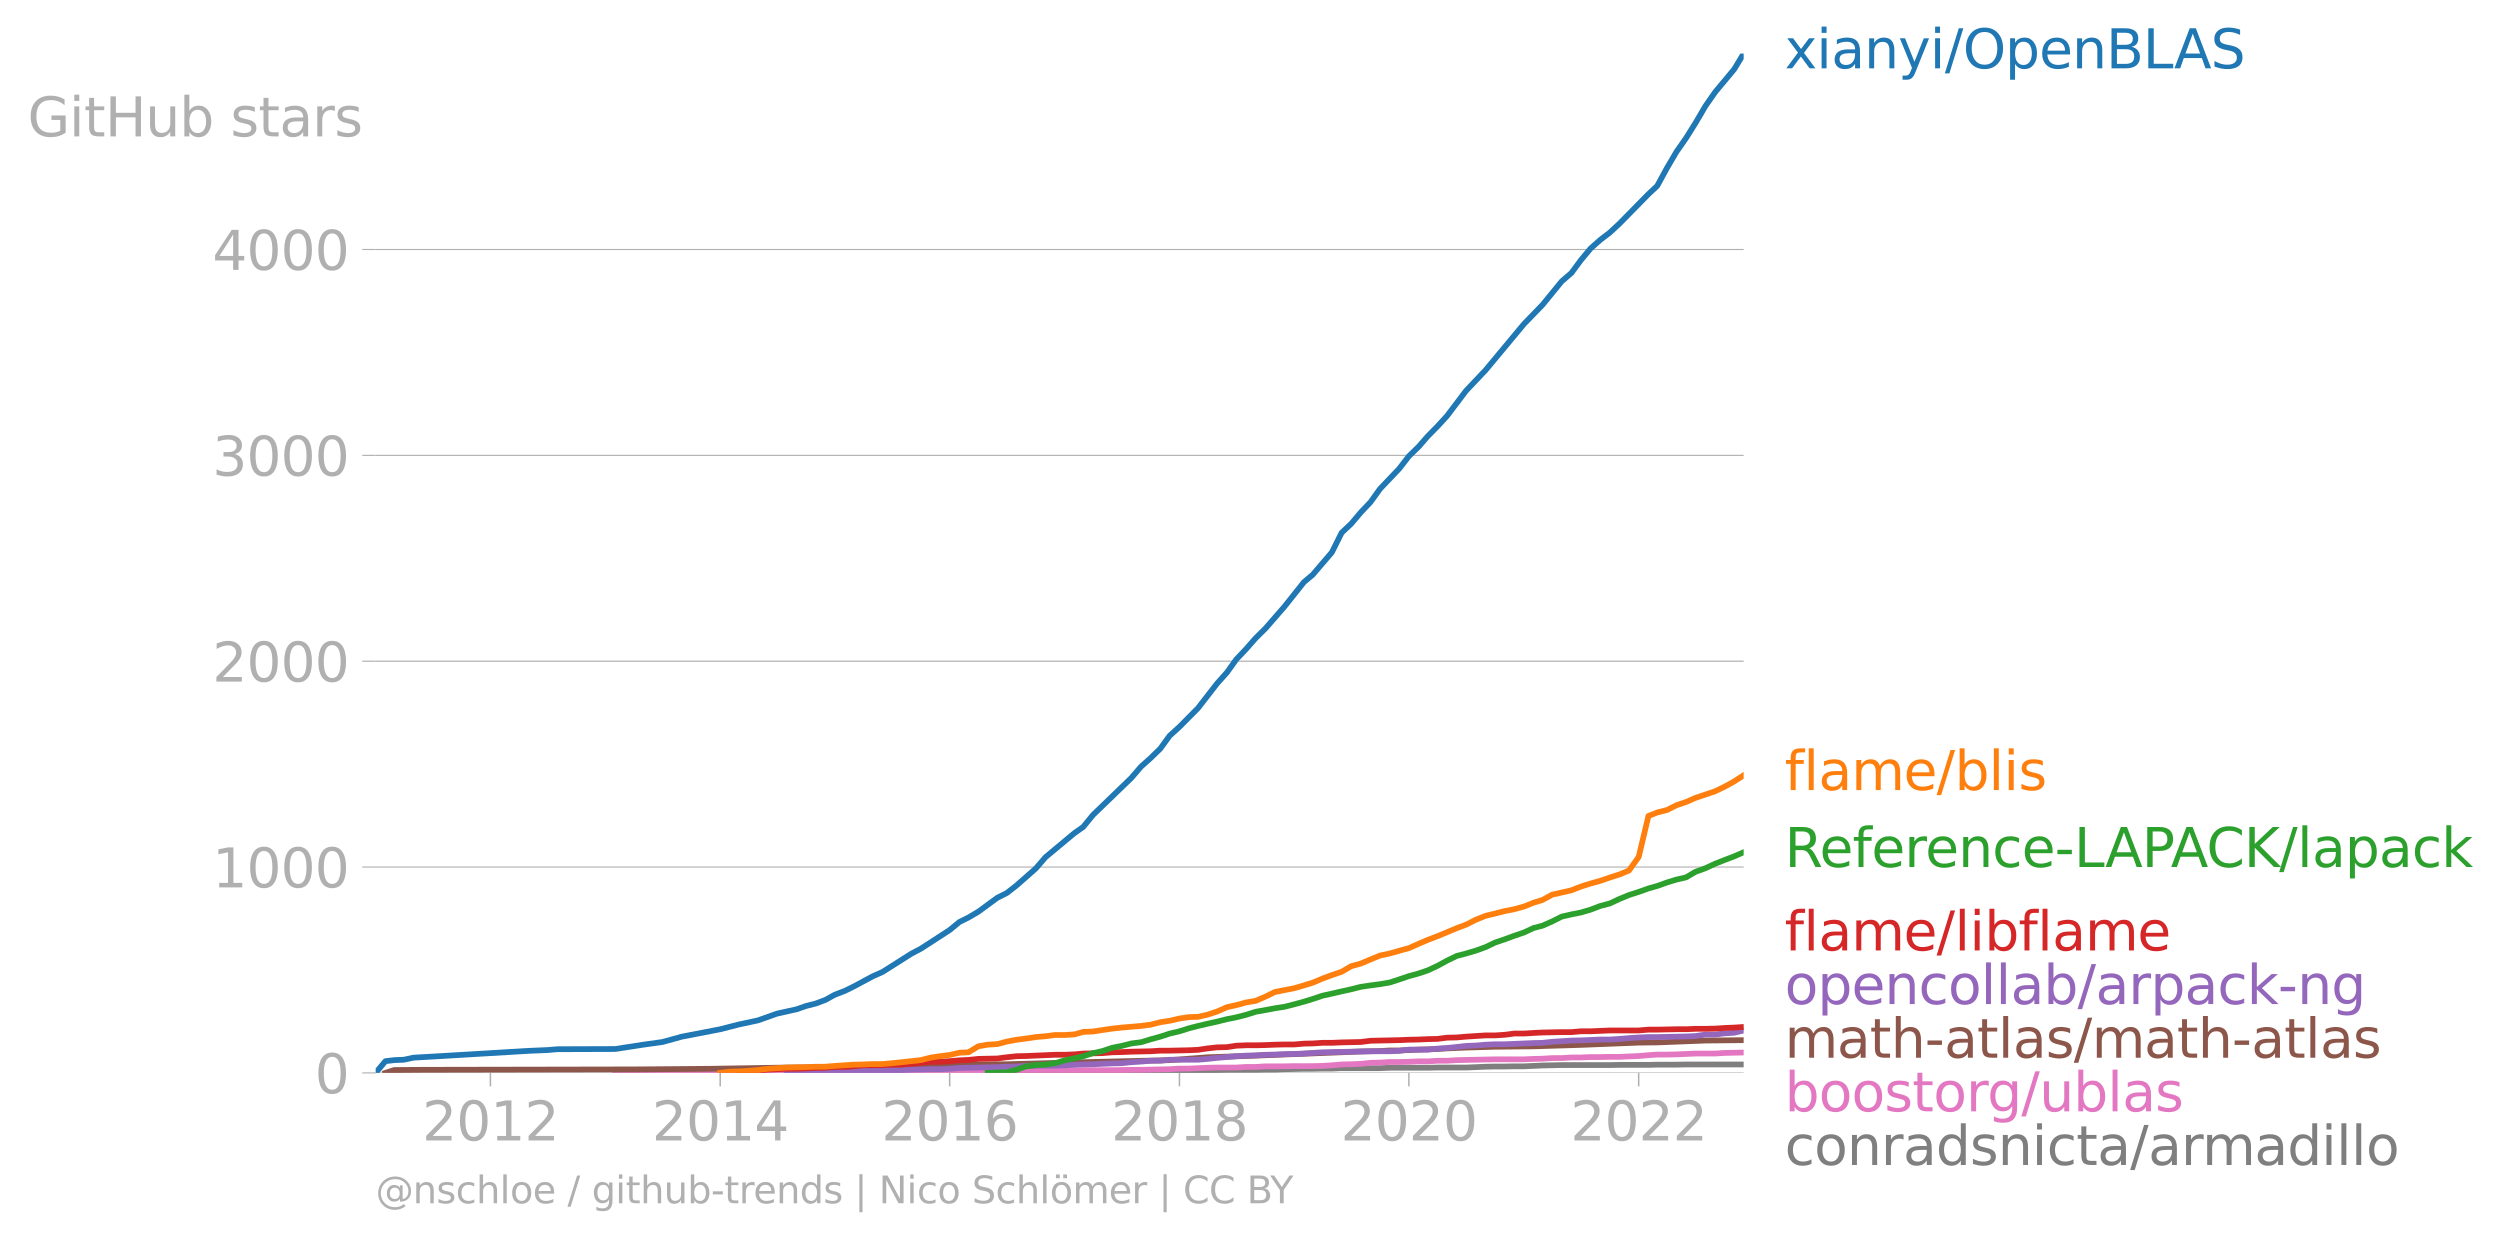 <svg xmlns="http://www.w3.org/2000/svg" xmlns:xlink="http://www.w3.org/1999/xlink" width="870.186" height="431.485" viewBox="0 0 652.639 323.614"><defs><style>*{stroke-linejoin:round;stroke-linecap:butt}</style></defs><g id="figure_1"><path id="patch_1" d="M0 323.614h652.64V0H0v323.614z" style="fill:none"/><g id="axes_1"><path id="patch_2" d="M98.073 280.087h357.12V13.975H98.073v266.112z" style="fill:none"/><g id="matplotlib.axis_1"><g id="xtick_1"><g id="line2d_1"><defs><path id="mc83e6fd50d" d="M0 0v3.5" style="stroke:#b0b0b0;stroke-width:.4"/></defs><use xlink:href="#mc83e6fd50d" x="128.025" y="280.087" style="fill:#b0b0b0;stroke:#b0b0b0;stroke-width:.4"/></g><g id="text_1" style="fill:#b0b0b0" transform="matrix(.14 0 0 -.14 110.21 297.724)"><defs><path id="DejaVuSans-32" d="M1228 531h2203V0H469v531q359 372 979 998 621 627 780 809 303 340 423 576 121 236 121 464 0 372-261 606-261 235-680 235-297 0-627-103-329-103-704-313v638q381 153 712 231 332 78 607 78 725 0 1156-363 431-362 431-968 0-288-108-546-107-257-392-607-78-91-497-524-418-433-1181-1211z" transform="scale(.016)"/><path id="DejaVuSans-30" d="M2034 4250q-487 0-733-480-245-479-245-1442 0-959 245-1439 246-480 733-480 491 0 736 480 246 480 246 1439 0 963-246 1442-245 480-736 480zm0 500q785 0 1199-621 414-620 414-1801 0-1178-414-1799Q2819-91 2034-91q-784 0-1198 620-414 621-414 1799 0 1181 414 1801 414 621 1198 621z" transform="scale(.016)"/><path id="DejaVuSans-31" d="M794 531h1031v3560L703 3866v575l1116 225h631V531h1031V0H794v531z" transform="scale(.016)"/></defs><use xlink:href="#DejaVuSans-32"/><use xlink:href="#DejaVuSans-30" x="63.623"/><use xlink:href="#DejaVuSans-31" x="127.246"/><use xlink:href="#DejaVuSans-32" x="190.869"/></g></g><g id="xtick_2"><use xlink:href="#mc83e6fd50d" id="line2d_2" x="188.01" y="280.087" style="fill:#b0b0b0;stroke:#b0b0b0;stroke-width:.4"/><g id="text_2" style="fill:#b0b0b0" transform="matrix(.14 0 0 -.14 170.195 297.724)"><defs><path id="DejaVuSans-34" d="M2419 4116 825 1625h1594v2491zm-166 550h794V1625h666v-525h-666V0h-628v1100H313v609l1940 2957z" transform="scale(.016)"/></defs><use xlink:href="#DejaVuSans-32"/><use xlink:href="#DejaVuSans-30" x="63.623"/><use xlink:href="#DejaVuSans-31" x="127.246"/><use xlink:href="#DejaVuSans-34" x="190.869"/></g></g><g id="xtick_3"><use xlink:href="#mc83e6fd50d" id="line2d_3" x="247.913" y="280.087" style="fill:#b0b0b0;stroke:#b0b0b0;stroke-width:.4"/><g id="text_3" style="fill:#b0b0b0" transform="matrix(.14 0 0 -.14 230.098 297.724)"><defs><path id="DejaVuSans-36" d="M2113 2584q-425 0-674-291-248-290-248-796 0-503 248-796 249-292 674-292t673 292q248 293 248 796 0 506-248 796-248 291-673 291zm1253 1979v-575q-238 112-480 171-242 60-480 60-625 0-955-422-329-422-376-1275 184 272 462 417 279 145 613 145 703 0 1111-427 408-426 408-1160 0-719-425-1154Q2819-91 2113-91q-810 0-1238 620-428 621-428 1799 0 1106 525 1764t1409 658q238 0 480-47t505-140z" transform="scale(.016)"/></defs><use xlink:href="#DejaVuSans-32"/><use xlink:href="#DejaVuSans-30" x="63.623"/><use xlink:href="#DejaVuSans-31" x="127.246"/><use xlink:href="#DejaVuSans-36" x="190.869"/></g></g><g id="xtick_4"><use xlink:href="#mc83e6fd50d" id="line2d_4" x="307.898" y="280.087" style="fill:#b0b0b0;stroke:#b0b0b0;stroke-width:.4"/><g id="text_4" style="fill:#b0b0b0" transform="matrix(.14 0 0 -.14 290.083 297.724)"><defs><path id="DejaVuSans-38" d="M2034 2216q-450 0-708-241-257-241-257-662 0-422 257-663 258-241 708-241t709 242q260 243 260 662 0 421-258 662-257 241-711 241zm-631 268q-406 100-633 378-226 279-226 679 0 559 398 884 399 325 1092 325 697 0 1094-325t397-884q0-400-227-679-226-278-629-378 456-106 710-416 255-309 255-755 0-679-414-1042Q2806-91 2034-91q-771 0-1186 362-414 363-414 1042 0 446 256 755 257 310 713 416zm-231 997q0-362 226-565 227-203 636-203 407 0 636 203 230 203 230 565 0 363-230 566-229 203-636 203-409 0-636-203-226-203-226-566z" transform="scale(.016)"/></defs><use xlink:href="#DejaVuSans-32"/><use xlink:href="#DejaVuSans-30" x="63.623"/><use xlink:href="#DejaVuSans-31" x="127.246"/><use xlink:href="#DejaVuSans-38" x="190.869"/></g></g><g id="xtick_5"><use xlink:href="#mc83e6fd50d" id="line2d_5" x="367.8" y="280.087" style="fill:#b0b0b0;stroke:#b0b0b0;stroke-width:.4"/><g id="text_5" style="fill:#b0b0b0" transform="matrix(.14 0 0 -.14 349.985 297.724)"><use xlink:href="#DejaVuSans-32"/><use xlink:href="#DejaVuSans-30" x="63.623"/><use xlink:href="#DejaVuSans-32" x="127.246"/><use xlink:href="#DejaVuSans-30" x="190.869"/></g></g><g id="xtick_6"><use xlink:href="#mc83e6fd50d" id="line2d_6" x="427.785" y="280.087" style="fill:#b0b0b0;stroke:#b0b0b0;stroke-width:.4"/><g id="text_6" style="fill:#b0b0b0" transform="matrix(.14 0 0 -.14 409.97 297.724)"><use xlink:href="#DejaVuSans-32"/><use xlink:href="#DejaVuSans-30" x="63.623"/><use xlink:href="#DejaVuSans-32" x="127.246"/><use xlink:href="#DejaVuSans-32" x="190.869"/></g></g></g><g id="matplotlib.axis_2"><g id="ytick_1"><path id="line2d_7" d="M98.073 280.087h357.12" clip-path="url(#p3be5b9ff45)" style="fill:none;stroke:#b0b0b0;stroke-width:.3;stroke-linecap:square"/><g id="line2d_8"><defs><path id="mfb0c5a326c" d="M0 0h-3.5" style="stroke:#b0b0b0;stroke-width:.3"/></defs><use xlink:href="#mfb0c5a326c" x="98.073" y="280.087" style="fill:#b0b0b0;stroke:#b0b0b0;stroke-width:.3"/></g><use xlink:href="#DejaVuSans-30" id="text_7" style="fill:#b0b0b0" transform="matrix(.14 0 0 -.14 82.166 285.406)"/></g><g id="ytick_2"><path id="line2d_9" d="M98.073 226.348h357.12" clip-path="url(#p3be5b9ff45)" style="fill:none;stroke:#b0b0b0;stroke-width:.3;stroke-linecap:square"/><use xlink:href="#mfb0c5a326c" id="line2d_10" x="98.073" y="226.348" style="fill:#b0b0b0;stroke:#b0b0b0;stroke-width:.3"/><g id="text_8" style="fill:#b0b0b0" transform="matrix(.14 0 0 -.14 55.443 231.667)"><use xlink:href="#DejaVuSans-31"/><use xlink:href="#DejaVuSans-30" x="63.623"/><use xlink:href="#DejaVuSans-30" x="127.246"/><use xlink:href="#DejaVuSans-30" x="190.869"/></g></g><g id="ytick_3"><path id="line2d_11" d="M98.073 172.61h357.12" clip-path="url(#p3be5b9ff45)" style="fill:none;stroke:#b0b0b0;stroke-width:.3;stroke-linecap:square"/><use xlink:href="#mfb0c5a326c" id="line2d_12" x="98.073" y="172.61" style="fill:#b0b0b0;stroke:#b0b0b0;stroke-width:.3"/><g id="text_9" style="fill:#b0b0b0" transform="matrix(.14 0 0 -.14 55.443 177.929)"><use xlink:href="#DejaVuSans-32"/><use xlink:href="#DejaVuSans-30" x="63.623"/><use xlink:href="#DejaVuSans-30" x="127.246"/><use xlink:href="#DejaVuSans-30" x="190.869"/></g></g><g id="ytick_4"><path id="line2d_13" d="M98.073 118.872h357.12" clip-path="url(#p3be5b9ff45)" style="fill:none;stroke:#b0b0b0;stroke-width:.3;stroke-linecap:square"/><use xlink:href="#mfb0c5a326c" id="line2d_14" x="98.073" y="118.872" style="fill:#b0b0b0;stroke:#b0b0b0;stroke-width:.3"/><g id="text_10" style="fill:#b0b0b0" transform="matrix(.14 0 0 -.14 55.443 124.19)"><defs><path id="DejaVuSans-33" d="M2597 2516q453-97 707-404 255-306 255-756 0-690-475-1069Q2609-91 1734-91q-293 0-604 58T488 141v609q262-153 574-231 313-78 654-78 593 0 904 234t311 681q0 413-289 645-289 233-804 233h-544v519h569q465 0 712 186t247 536q0 359-255 551-254 193-729 193-260 0-557-57-297-56-653-174v562q360 100 674 150t592 50q719 0 1137-327 419-326 419-882 0-388-222-655t-631-370z" transform="scale(.016)"/></defs><use xlink:href="#DejaVuSans-33"/><use xlink:href="#DejaVuSans-30" x="63.623"/><use xlink:href="#DejaVuSans-30" x="127.246"/><use xlink:href="#DejaVuSans-30" x="190.869"/></g></g><g id="ytick_5"><path id="line2d_15" d="M98.073 65.134h357.12" clip-path="url(#p3be5b9ff45)" style="fill:none;stroke:#b0b0b0;stroke-width:.3;stroke-linecap:square"/><use xlink:href="#mfb0c5a326c" id="line2d_16" x="98.073" y="65.134" style="fill:#b0b0b0;stroke:#b0b0b0;stroke-width:.3"/><g id="text_11" style="fill:#b0b0b0" transform="matrix(.14 0 0 -.14 55.443 70.452)"><use xlink:href="#DejaVuSans-34"/><use xlink:href="#DejaVuSans-30" x="63.623"/><use xlink:href="#DejaVuSans-30" x="127.246"/><use xlink:href="#DejaVuSans-30" x="190.869"/></g></g><g id="text_12" style="fill:#b0b0b0" transform="matrix(.14 0 0 -.14 7.2 35.61)"><defs><path id="DejaVuSans-47" d="M3809 666v1253H2778v519h1656V434q-365-259-806-392-440-133-940-133-1094 0-1712 639-617 640-617 1780 0 1144 617 1783 618 639 1712 639 456 0 867-113 411-112 758-331v-672q-350 297-744 447t-828 150q-857 0-1287-478-429-478-429-1425 0-944 429-1422 430-478 1287-478 334 0 596 58 263 58 472 180z" transform="scale(.016)"/><path id="DejaVuSans-69" d="M603 3500h575V0H603v3500zm0 1363h575v-729H603v729z" transform="scale(.016)"/><path id="DejaVuSans-74" d="M1172 4494v-994h1184v-447H1172V1153q0-428 117-550t477-122h590V0h-590q-666 0-919 248-253 249-253 905v1900H172v447h422v994h578z" transform="scale(.016)"/><path id="DejaVuSans-48" d="M628 4666h631V2753h2294v1913h631V0h-631v2222H1259V0H628v4666z" transform="scale(.016)"/><path id="DejaVuSans-75" d="M544 1381v2119h575V1403q0-497 193-746 194-248 582-248 465 0 735 297 271 297 271 810v1984h575V0h-575v538q-209-319-486-474-276-155-642-155-603 0-916 375-312 375-312 1097zm1447 2203z" transform="scale(.016)"/><path id="DejaVuSans-62" d="M3116 1747q0 634-261 995t-717 361q-457 0-718-361t-261-995q0-634 261-995t718-361q456 0 717 361t261 995zM1159 2969q182 312 458 463 277 152 661 152 638 0 1036-506 399-506 399-1331T3314 415Q2916-91 2278-91q-384 0-661 152-276 152-458 464V0H581v4863h578V2969z" transform="scale(.016)"/><path id="DejaVuSans-73" d="M2834 3397v-544q-243 125-506 187-262 63-544 63-428 0-642-131t-214-394q0-200 153-314t616-217l197-44q612-131 870-370t258-667q0-488-386-773Q2250-91 1575-91q-281 0-586 55T347 128v594q319-166 628-249 309-82 613-82 406 0 624 139 219 139 219 392 0 234-158 359-157 125-692 241l-200 47q-534 112-772 345-237 233-237 639 0 494 350 762 350 269 994 269 318 0 599-47 282-46 519-140z" transform="scale(.016)"/><path id="DejaVuSans-61" d="M2194 1759q-697 0-966-159t-269-544q0-306 202-486 202-179 548-179 479 0 768 339t289 901v128h-572zm1147 238V0h-575v531q-197-318-491-470T1556-91q-537 0-855 302-317 302-317 808 0 590 395 890 396 300 1180 300h807v57q0 397-261 614t-733 217q-300 0-585-72-284-72-546-216v532q315 122 612 182 297 61 578 61 760 0 1135-394 375-393 375-1193z" transform="scale(.016)"/><path id="DejaVuSans-72" d="M2631 2963q-97 56-211 82-114 27-251 27-488 0-749-317t-261-911V0H581v3500h578v-544q182 319 472 473 291 155 707 155 59 0 131-8 72-7 159-23l3-590z" transform="scale(.016)"/></defs><use xlink:href="#DejaVuSans-47"/><use xlink:href="#DejaVuSans-69" x="77.49"/><use xlink:href="#DejaVuSans-74" x="105.273"/><use xlink:href="#DejaVuSans-48" x="144.482"/><use xlink:href="#DejaVuSans-75" x="219.678"/><use xlink:href="#DejaVuSans-62" x="283.057"/><use xlink:href="#DejaVuSans-20" x="346.533"/><use xlink:href="#DejaVuSans-73" x="378.32"/><use xlink:href="#DejaVuSans-74" x="430.42"/><use xlink:href="#DejaVuSans-61" x="469.629"/><use xlink:href="#DejaVuSans-72" x="530.908"/><use xlink:href="#DejaVuSans-73" x="572.021"/></g></g><path id="line2d_17" d="m265.391 280.087 2.544-.054 2.462-.054 2.543-.107H280.49l2.298-.054H290.337l2.462-.054h2.544l2.543-.053h2.462l2.544-.162h7.549l2.298-.107 2.544-.054 2.462-.054 2.543-.053H327.838l2.462-.054h2.543l2.462-.108 2.544-.053 2.544-.054h2.297l2.544-.054h2.462l2.544-.107H360.25l2.544-.108H372.724l2.544-.054H382.735l2.544-.107 2.544-.107 2.462-.054h2.543l2.462-.054h2.544l2.544-.107 2.297-.108 2.544-.054 2.462-.053h12.555l2.544-.054H430.329l2.298-.054h5.006l2.543-.054h15.017" clip-path="url(#p3be5b9ff45)" style="fill:none;stroke:#7f7f7f;stroke-width:1.5;stroke-linecap:square"/><path id="line2d_18" d="m160.602 280.087 2.298-.054H167.905l2.544-.054 2.462-.054h5.087l2.462-.053h5.006l2.544-.054h4.841l2.544-.054H207.95l2.462-.053H217.96l2.544-.054h37.337l2.543-.054 2.462-.054h15.099l2.544-.107 2.298-.054H290.337l2.462-.054 2.544-.053h2.543l2.462-.054 2.544-.054 2.462-.054 2.544-.16h2.543l2.298-.108 2.544-.108 2.462-.054H322.75l2.544-.16h2.544l2.462-.162H335.305l2.544-.054h4.841l2.544-.053 2.462-.162 2.544-.215 2.462-.053 2.543-.108 2.544-.268 2.462-.054 2.544-.161h2.462l2.543-.054 2.544-.108h2.38l2.544-.16h2.462l2.543-.162 2.462-.054 2.544-.054 2.544-.053 2.462-.054H397.834l2.544-.108 2.297-.053 2.544-.161h2.462l2.544-.162h2.462l2.543-.107h2.544l2.462-.054h2.544l2.462-.107 2.543-.108 2.544-.215 2.298-.161h2.544l2.462-.054 2.543-.107 2.462-.108h5.088l2.462-.16 2.543-.055 2.462-.053" clip-path="url(#p3be5b9ff45)" style="fill:none;stroke:#e377c2;stroke-width:1.5;stroke-linecap:square"/><path id="line2d_19" d="m100.617 280.087 2.298-.753 7.549-.053 54.98-.108 7.467-.054 12.555-.107 19.94-.323 17.397-.107 10.01-.322 10.094-.108h2.462l5.087-.215 12.391-.107 17.643-.484 24.864-.591 9.929-.752 10.011-.323 29.951-1.182 5.006-.108 2.544-.16h2.462l5.087-.216 4.924-.161 2.462-.161 5.005-.215 7.55-.215 10.093-.108 12.309-.376 15.098-.59 4.842-.055 12.555-.483 10.011-.108h0" clip-path="url(#p3be5b9ff45)" style="fill:none;stroke:#8c564b;stroke-width:1.5;stroke-linecap:square"/><g id="text_13" style="fill:#1f77b4" transform="matrix(.14 0 0 -.14 465.907 17.838)"><defs><path id="DejaVuSans-78" d="M3513 3500 2247 1797 3578 0h-678L1881 1375 863 0H184l1360 1831L300 3500h678l928-1247 928 1247h679z" transform="scale(.016)"/><path id="DejaVuSans-6e" d="M3513 2113V0h-575v2094q0 497-194 743-194 247-581 247-466 0-735-297-269-296-269-809V0H581v3500h578v-544q207 316 486 472 280 156 646 156 603 0 912-373 310-373 310-1098z" transform="scale(.016)"/><path id="DejaVuSans-79" d="M2059-325q-243-625-475-815-231-191-618-191H506v481h338q237 0 368 113 132 112 291 531l103 262L191 3500h609L1894 763l1094 2737h609L2059-325z" transform="scale(.016)"/><path id="DejaVuSans-2f" d="M1625 4666h531L531-594H0l1625 5260z" transform="scale(.016)"/><path id="DejaVuSans-4f" d="M2522 4238q-688 0-1093-513-404-512-404-1397 0-881 404-1394 405-512 1093-512 687 0 1089 512 402 513 402 1394 0 885-402 1397-402 513-1089 513zm0 512q981 0 1568-658 588-658 588-1764 0-1103-588-1761Q3503-91 2522-91q-984 0-1574 656-589 657-589 1763t589 1764q590 658 1574 658z" transform="scale(.016)"/><path id="DejaVuSans-70" d="M1159 525v-1856H581v4831h578v-531q182 312 458 463 277 152 661 152 638 0 1036-506 399-506 399-1331T3314 415Q2916-91 2278-91q-384 0-661 152-276 152-458 464zm1957 1222q0 634-261 995t-717 361q-457 0-718-361t-261-995q0-634 261-995t718-361q456 0 717 361t261 995z" transform="scale(.016)"/><path id="DejaVuSans-65" d="M3597 1894v-281H953q38-594 358-905t892-311q331 0 642 81t618 244V178Q3153 47 2828-22t-659-69q-838 0-1327 487-489 488-489 1320 0 859 464 1363 464 505 1252 505 706 0 1117-455 411-454 411-1235zm-575 169q-6 471-264 752-258 282-683 282-481 0-770-272t-333-766l2050 4z" transform="scale(.016)"/><path id="DejaVuSans-42" d="M1259 2228V519h1013q509 0 754 211 246 211 246 645 0 438-246 645-245 208-754 208H1259zm0 1919V2741h935q462 0 688 173 227 174 227 530 0 353-227 528-226 175-688 175h-935zm-631 519h1613q722 0 1112-300 391-300 391-853 0-429-200-682t-588-315q466-100 724-418 258-317 258-792 0-625-425-966Q3088 0 2303 0H628v4666z" transform="scale(.016)"/><path id="DejaVuSans-4c" d="M628 4666h631V531h2272V0H628v4666z" transform="scale(.016)"/><path id="DejaVuSans-41" d="m2188 4044-857-2322h1716l-859 2322zm-357 622h716L4325 0h-656l-425 1197H1141L716 0H50l1781 4666z" transform="scale(.016)"/><path id="DejaVuSans-53" d="M3425 4513v-616q-359 172-678 256-319 85-616 85-515 0-795-200t-280-569q0-310 186-468 186-157 705-254l381-78q706-135 1042-474t336-907q0-679-455-1029Q2797-91 1919-91q-331 0-705 75-373 75-773 222v650q384-215 753-325 369-109 725-109 540 0 834 212 294 213 294 607 0 343-211 537t-692 291l-385 75q-706 140-1022 440-315 300-315 835 0 619 436 975t1201 356q329 0 669-60 341-59 697-177z" transform="scale(.016)"/></defs><use xlink:href="#DejaVuSans-78"/><use xlink:href="#DejaVuSans-69" x="59.18"/><use xlink:href="#DejaVuSans-61" x="86.963"/><use xlink:href="#DejaVuSans-6e" x="148.242"/><use xlink:href="#DejaVuSans-79" x="211.621"/><use xlink:href="#DejaVuSans-69" x="270.801"/><use xlink:href="#DejaVuSans-2f" x="298.584"/><use xlink:href="#DejaVuSans-4f" x="332.275"/><use xlink:href="#DejaVuSans-70" x="410.986"/><use xlink:href="#DejaVuSans-65" x="474.463"/><use xlink:href="#DejaVuSans-6e" x="535.986"/><use xlink:href="#DejaVuSans-42" x="599.365"/><use xlink:href="#DejaVuSans-4c" x="667.969"/><use xlink:href="#DejaVuSans-41" x="725.932"/><use xlink:href="#DejaVuSans-53" x="794.34"/></g><g id="text_14" style="fill:#ff7f0e" transform="matrix(.14 0 0 -.14 465.907 206.244)"><defs><path id="DejaVuSans-66" d="M2375 4863v-479h-550q-309 0-430-125-120-125-120-450v-309h947v-447h-947V0H697v3053H147v447h550v244q0 584 272 851 272 268 862 268h544z" transform="scale(.016)"/><path id="DejaVuSans-6c" d="M603 4863h575V0H603v4863z" transform="scale(.016)"/><path id="DejaVuSans-6d" d="M3328 2828q216 388 516 572t706 184q547 0 844-383 297-382 297-1088V0h-578v2094q0 503-179 746-178 244-543 244-447 0-707-297-259-296-259-809V0h-578v2094q0 506-178 748t-550 242q-441 0-701-298-259-298-259-808V0H581v3500h578v-544q197 322 472 475t653 153q382 0 649-194 267-193 395-562z" transform="scale(.016)"/></defs><use xlink:href="#DejaVuSans-66"/><use xlink:href="#DejaVuSans-6c" x="35.205"/><use xlink:href="#DejaVuSans-61" x="62.988"/><use xlink:href="#DejaVuSans-6d" x="124.268"/><use xlink:href="#DejaVuSans-65" x="221.68"/><use xlink:href="#DejaVuSans-2f" x="283.203"/><use xlink:href="#DejaVuSans-62" x="316.895"/><use xlink:href="#DejaVuSans-6c" x="380.371"/><use xlink:href="#DejaVuSans-69" x="408.154"/><use xlink:href="#DejaVuSans-73" x="435.938"/></g><g id="text_15" style="fill:#2ca02c" transform="matrix(.14 0 0 -.14 465.907 226.342)"><defs><path id="DejaVuSans-52" d="M2841 2188q203-69 395-294t386-619L4263 0h-679l-596 1197q-232 469-449 622t-592 153h-688V0H628v4666h1425q800 0 1194-335 394-334 394-1009 0-441-205-732-205-290-595-402zM1259 4147V2491h794q456 0 689 211t233 620q0 409-233 617t-689 208h-794z" transform="scale(.016)"/><path id="DejaVuSans-63" d="M3122 3366v-538q-244 135-489 202t-495 67q-560 0-870-355-309-354-309-995t309-996q310-354 870-354 250 0 495 67t489 202V134Q2881 22 2623-34q-257-57-548-57-791 0-1257 497-465 497-465 1341 0 856 470 1346 471 491 1290 491 265 0 518-55 253-54 491-163z" transform="scale(.016)"/><path id="DejaVuSans-2d" d="M313 2009h1684v-512H313v512z" transform="scale(.016)"/><path id="DejaVuSans-50" d="M1259 4147V2394h794q441 0 681 228 241 228 241 650 0 419-241 647-240 228-681 228h-794zm-631 519h1425q785 0 1186-355 402-355 402-1039 0-691-402-1044-401-353-1186-353h-794V0H628v4666z" transform="scale(.016)"/><path id="DejaVuSans-43" d="M4122 4306v-665q-319 297-680 443-361 147-767 147-800 0-1225-489t-425-1414q0-922 425-1411t1225-489q406 0 767 147t680 444V359q-331-225-702-338-370-112-782-112-1060 0-1670 648-609 649-609 1771 0 1125 609 1773 610 649 1670 649 418 0 788-111 371-111 696-333z" transform="scale(.016)"/><path id="DejaVuSans-4b" d="M628 4666h631V2694l2094 1972h813L1850 2491 4331 0h-831L1259 2247V0H628v4666z" transform="scale(.016)"/><path id="DejaVuSans-6b" d="M581 4863h578V1991l1716 1509h734L1753 1863 3688 0h-750L1159 1709V0H581v4863z" transform="scale(.016)"/></defs><use xlink:href="#DejaVuSans-52"/><use xlink:href="#DejaVuSans-65" x="64.982"/><use xlink:href="#DejaVuSans-66" x="126.506"/><use xlink:href="#DejaVuSans-65" x="161.711"/><use xlink:href="#DejaVuSans-72" x="223.234"/><use xlink:href="#DejaVuSans-65" x="262.098"/><use xlink:href="#DejaVuSans-6e" x="323.621"/><use xlink:href="#DejaVuSans-63" x="387"/><use xlink:href="#DejaVuSans-65" x="441.98"/><use xlink:href="#DejaVuSans-2d" x="503.504"/><use xlink:href="#DejaVuSans-4c" x="539.588"/><use xlink:href="#DejaVuSans-41" x="597.551"/><use xlink:href="#DejaVuSans-50" x="665.959"/><use xlink:href="#DejaVuSans-41" x="719.887"/><use xlink:href="#DejaVuSans-43" x="786.545"/><use xlink:href="#DejaVuSans-4b" x="856.369"/><use xlink:href="#DejaVuSans-2f" x="921.945"/><use xlink:href="#DejaVuSans-6c" x="955.637"/><use xlink:href="#DejaVuSans-61" x="983.42"/><use xlink:href="#DejaVuSans-70" x="1044.699"/><use xlink:href="#DejaVuSans-61" x="1108.176"/><use xlink:href="#DejaVuSans-63" x="1169.455"/><use xlink:href="#DejaVuSans-6b" x="1224.436"/></g><g id="text_16" style="fill:#d62728" transform="matrix(.14 0 0 -.14 465.907 248.126)"><use xlink:href="#DejaVuSans-66"/><use xlink:href="#DejaVuSans-6c" x="35.205"/><use xlink:href="#DejaVuSans-61" x="62.988"/><use xlink:href="#DejaVuSans-6d" x="124.268"/><use xlink:href="#DejaVuSans-65" x="221.68"/><use xlink:href="#DejaVuSans-2f" x="283.203"/><use xlink:href="#DejaVuSans-6c" x="316.895"/><use xlink:href="#DejaVuSans-69" x="344.678"/><use xlink:href="#DejaVuSans-62" x="372.461"/><use xlink:href="#DejaVuSans-66" x="435.938"/><use xlink:href="#DejaVuSans-6c" x="471.143"/><use xlink:href="#DejaVuSans-61" x="498.926"/><use xlink:href="#DejaVuSans-6d" x="560.205"/><use xlink:href="#DejaVuSans-65" x="657.617"/></g><g id="text_17" style="fill:#9467bd" transform="matrix(.14 0 0 -.14 465.907 262.126)"><defs><path id="DejaVuSans-6f" d="M1959 3097q-462 0-731-361t-269-989q0-628 267-989 268-361 733-361 460 0 728 362 269 363 269 988 0 622-269 986-268 364-728 364zm0 487q750 0 1178-488 429-487 429-1349 0-859-429-1349Q2709-91 1959-91q-753 0-1180 489-426 490-426 1349 0 862 426 1349 427 488 1180 488z" transform="scale(.016)"/><path id="DejaVuSans-67" d="M2906 1791q0 625-258 968-257 344-723 344-462 0-720-344-258-343-258-968 0-622 258-966t720-344q466 0 723 344 258 344 258 966zm575-1357q0-893-397-1329-396-436-1215-436-303 0-572 45t-522 139v559q253-137 500-202 247-66 503-66 566 0 847 295t281 892v285q-178-310-456-463T1784 0Q1141 0 747 490 353 981 353 1791q0 812 394 1302 394 491 1037 491 388 0 666-153t456-462v531h575V434z" transform="scale(.016)"/></defs><use xlink:href="#DejaVuSans-6f"/><use xlink:href="#DejaVuSans-70" x="61.182"/><use xlink:href="#DejaVuSans-65" x="124.658"/><use xlink:href="#DejaVuSans-6e" x="186.182"/><use xlink:href="#DejaVuSans-63" x="249.561"/><use xlink:href="#DejaVuSans-6f" x="304.541"/><use xlink:href="#DejaVuSans-6c" x="365.723"/><use xlink:href="#DejaVuSans-6c" x="393.506"/><use xlink:href="#DejaVuSans-61" x="421.289"/><use xlink:href="#DejaVuSans-62" x="482.568"/><use xlink:href="#DejaVuSans-2f" x="546.045"/><use xlink:href="#DejaVuSans-61" x="579.736"/><use xlink:href="#DejaVuSans-72" x="641.016"/><use xlink:href="#DejaVuSans-70" x="682.129"/><use xlink:href="#DejaVuSans-61" x="745.605"/><use xlink:href="#DejaVuSans-63" x="806.885"/><use xlink:href="#DejaVuSans-6b" x="861.865"/><use xlink:href="#DejaVuSans-2d" x="919.775"/><use xlink:href="#DejaVuSans-6e" x="955.859"/><use xlink:href="#DejaVuSans-67" x="1019.238"/></g><g id="text_18" style="fill:#8c564b" transform="matrix(.14 0 0 -.14 465.907 276.126)"><defs><path id="DejaVuSans-68" d="M3513 2113V0h-575v2094q0 497-194 743-194 247-581 247-466 0-735-297-269-296-269-809V0H581v4863h578V2956q207 316 486 472 280 156 646 156 603 0 912-373 310-373 310-1098z" transform="scale(.016)"/></defs><use xlink:href="#DejaVuSans-6d"/><use xlink:href="#DejaVuSans-61" x="97.412"/><use xlink:href="#DejaVuSans-74" x="158.691"/><use xlink:href="#DejaVuSans-68" x="197.9"/><use xlink:href="#DejaVuSans-2d" x="261.279"/><use xlink:href="#DejaVuSans-61" x="297.363"/><use xlink:href="#DejaVuSans-74" x="358.643"/><use xlink:href="#DejaVuSans-6c" x="397.852"/><use xlink:href="#DejaVuSans-61" x="425.635"/><use xlink:href="#DejaVuSans-73" x="486.914"/><use xlink:href="#DejaVuSans-2f" x="539.014"/><use xlink:href="#DejaVuSans-6d" x="572.705"/><use xlink:href="#DejaVuSans-61" x="670.117"/><use xlink:href="#DejaVuSans-74" x="731.396"/><use xlink:href="#DejaVuSans-68" x="770.605"/><use xlink:href="#DejaVuSans-2d" x="833.984"/><use xlink:href="#DejaVuSans-61" x="870.068"/><use xlink:href="#DejaVuSans-74" x="931.348"/><use xlink:href="#DejaVuSans-6c" x="970.557"/><use xlink:href="#DejaVuSans-61" x="998.34"/><use xlink:href="#DejaVuSans-73" x="1059.619"/></g><g id="text_19" style="fill:#e377c2" transform="matrix(.14 0 0 -.14 465.907 290.126)"><use xlink:href="#DejaVuSans-62"/><use xlink:href="#DejaVuSans-6f" x="63.477"/><use xlink:href="#DejaVuSans-6f" x="124.658"/><use xlink:href="#DejaVuSans-73" x="185.84"/><use xlink:href="#DejaVuSans-74" x="237.939"/><use xlink:href="#DejaVuSans-6f" x="277.148"/><use xlink:href="#DejaVuSans-72" x="338.33"/><use xlink:href="#DejaVuSans-67" x="377.693"/><use xlink:href="#DejaVuSans-2f" x="441.17"/><use xlink:href="#DejaVuSans-75" x="474.861"/><use xlink:href="#DejaVuSans-62" x="538.24"/><use xlink:href="#DejaVuSans-6c" x="601.717"/><use xlink:href="#DejaVuSans-61" x="629.5"/><use xlink:href="#DejaVuSans-73" x="690.779"/></g><g id="text_20" style="fill:#7f7f7f" transform="matrix(.14 0 0 -.14 465.907 304.126)"><defs><path id="DejaVuSans-64" d="M2906 2969v1894h575V0h-575v525q-181-312-458-464-276-152-664-152-634 0-1033 506-398 507-398 1332t398 1331q399 506 1033 506 388 0 664-152 277-151 458-463zM947 1747q0-634 261-995t717-361q456 0 718 361 263 361 263 995t-263 995q-262 361-718 361t-717-361q-261-361-261-995z" transform="scale(.016)"/></defs><use xlink:href="#DejaVuSans-63"/><use xlink:href="#DejaVuSans-6f" x="54.98"/><use xlink:href="#DejaVuSans-6e" x="116.162"/><use xlink:href="#DejaVuSans-72" x="179.541"/><use xlink:href="#DejaVuSans-61" x="220.654"/><use xlink:href="#DejaVuSans-64" x="281.934"/><use xlink:href="#DejaVuSans-73" x="345.41"/><use xlink:href="#DejaVuSans-6e" x="397.51"/><use xlink:href="#DejaVuSans-69" x="460.889"/><use xlink:href="#DejaVuSans-63" x="488.672"/><use xlink:href="#DejaVuSans-74" x="543.652"/><use xlink:href="#DejaVuSans-61" x="582.861"/><use xlink:href="#DejaVuSans-2f" x="644.141"/><use xlink:href="#DejaVuSans-61" x="677.832"/><use xlink:href="#DejaVuSans-72" x="739.111"/><use xlink:href="#DejaVuSans-6d" x="778.475"/><use xlink:href="#DejaVuSans-61" x="875.887"/><use xlink:href="#DejaVuSans-64" x="937.166"/><use xlink:href="#DejaVuSans-69" x="1000.643"/><use xlink:href="#DejaVuSans-6c" x="1028.426"/><use xlink:href="#DejaVuSans-6c" x="1056.209"/><use xlink:href="#DejaVuSans-6f" x="1083.992"/></g><g id="text_21" style="fill:#b0b0b0" transform="matrix(.097 0 0 -.097 98.073 314.123)"><defs><path id="DejaVuSans-40" d="M2381 1678q0-447 222-702 222-254 610-254 384 0 604 256 221 256 221 700 0 438-225 695-225 258-607 258-378 0-602-256-223-256-223-697zm1703-934q-187-241-429-355t-564-114q-538 0-874 389t-336 1014q0 625 337 1015 338 391 873 391 322 0 565-117 244-117 428-354v409h447V722q457 69 714 417 258 349 258 902 0 334-99 628-98 294-298 544-325 409-792 626t-1017 217q-384 0-738-102-353-101-653-301-490-319-767-836-276-517-276-1120 0-497 179-932 180-434 521-765 328-325 759-495 431-171 922-171 403 0 792 136t714 389l281-347q-390-303-851-464t-936-161q-578 0-1091 205-512 205-912 595Q841 78 631 592q-209 514-209 1105 0 569 212 1084 213 516 607 907 403 396 931 607t1119 211q662 0 1229-272 568-271 952-771 234-307 357-666 124-359 124-744 0-822-497-1297T4084 263v481z" transform="scale(.016)"/><path id="DejaVuSans-7c" d="M1344 4891v-6400H813v6400h531z" transform="scale(.016)"/><path id="DejaVuSans-4e" d="M628 4666h850L3547 763v3903h612V0h-850L1241 3903V0H628v4666z" transform="scale(.016)"/><path id="DejaVuSans-f6" d="M1959 3097q-462 0-731-361t-269-989q0-628 267-989 268-361 733-361 460 0 728 362 269 363 269 988 0 622-269 986-268 364-728 364zm0 487q750 0 1178-488 429-487 429-1349 0-859-429-1349Q2709-91 1959-91q-753 0-1180 489-426 490-426 1349 0 862 426 1349 427 488 1180 488zm295 1266h634v-631h-634v631zm-1222 0h634v-631h-634v631z" transform="scale(.016)"/><path id="DejaVuSans-59" d="M-13 4666h679l1293-1919 1285 1919h678L2272 2222V0h-634v2222L-13 4666z" transform="scale(.016)"/></defs><use xlink:href="#DejaVuSans-40"/><use xlink:href="#DejaVuSans-6e" x="100"/><use xlink:href="#DejaVuSans-73" x="163.379"/><use xlink:href="#DejaVuSans-63" x="215.479"/><use xlink:href="#DejaVuSans-68" x="270.459"/><use xlink:href="#DejaVuSans-6c" x="333.838"/><use xlink:href="#DejaVuSans-6f" x="361.621"/><use xlink:href="#DejaVuSans-65" x="422.803"/><use xlink:href="#DejaVuSans-20" x="484.326"/><use xlink:href="#DejaVuSans-2f" x="516.113"/><use xlink:href="#DejaVuSans-20" x="549.805"/><use xlink:href="#DejaVuSans-67" x="581.592"/><use xlink:href="#DejaVuSans-69" x="645.068"/><use xlink:href="#DejaVuSans-74" x="672.852"/><use xlink:href="#DejaVuSans-68" x="712.061"/><use xlink:href="#DejaVuSans-75" x="775.439"/><use xlink:href="#DejaVuSans-62" x="838.818"/><use xlink:href="#DejaVuSans-2d" x="902.295"/><use xlink:href="#DejaVuSans-74" x="938.379"/><use xlink:href="#DejaVuSans-72" x="977.588"/><use xlink:href="#DejaVuSans-65" x="1016.451"/><use xlink:href="#DejaVuSans-6e" x="1077.975"/><use xlink:href="#DejaVuSans-64" x="1141.354"/><use xlink:href="#DejaVuSans-73" x="1204.83"/><use xlink:href="#DejaVuSans-20" x="1256.93"/><use xlink:href="#DejaVuSans-7c" x="1288.717"/><use xlink:href="#DejaVuSans-20" x="1322.408"/><use xlink:href="#DejaVuSans-4e" x="1354.195"/><use xlink:href="#DejaVuSans-69" x="1429"/><use xlink:href="#DejaVuSans-63" x="1456.783"/><use xlink:href="#DejaVuSans-6f" x="1511.764"/><use xlink:href="#DejaVuSans-20" x="1572.945"/><use xlink:href="#DejaVuSans-53" x="1604.732"/><use xlink:href="#DejaVuSans-63" x="1668.209"/><use xlink:href="#DejaVuSans-68" x="1723.189"/><use xlink:href="#DejaVuSans-6c" x="1786.568"/><use xlink:href="#DejaVuSans-f6" x="1814.352"/><use xlink:href="#DejaVuSans-6d" x="1875.533"/><use xlink:href="#DejaVuSans-65" x="1972.945"/><use xlink:href="#DejaVuSans-72" x="2034.469"/><use xlink:href="#DejaVuSans-20" x="2075.582"/><use xlink:href="#DejaVuSans-7c" x="2107.369"/><use xlink:href="#DejaVuSans-20" x="2141.061"/><use xlink:href="#DejaVuSans-43" x="2172.848"/><use xlink:href="#DejaVuSans-43" x="2242.672"/><use xlink:href="#DejaVuSans-20" x="2312.496"/><use xlink:href="#DejaVuSans-42" x="2344.283"/><use xlink:href="#DejaVuSans-59" x="2407.387"/></g><path id="line2d_20" d="m205.406 280.087 2.544-.162 2.462-.053 2.543-.108h2.462l2.544-.053 2.544-.054 2.298-.054 2.543-.107h2.462l2.544-.108h2.462l2.544-.054 2.543-.107 2.462-.054 2.544-.054h2.462l2.544-.107 2.543-.215 2.38-.054 2.544-.054 2.462-.053 2.543-.054 2.462-.107 2.544-.054 2.544-.161 2.462-.054H275.402l2.544-.108 2.544-.107 2.298-.108 2.543-.053 2.462-.108 2.544-.107 2.462-.054 2.544-.269 2.543-.16 2.462-.216h2.544l2.462-.269h7.385l2.544-.215 2.462-.268 2.543-.215 2.462-.215 2.544-.161 2.544-.054 2.462-.161 2.543-.054 2.462-.107 2.544-.054 2.544-.108 2.297-.16 2.544-.162 2.462-.054 2.544-.054 2.462-.053 2.543-.054 2.544-.054h5.006l2.462-.107 2.543-.323H372.724l2.544-.268 2.462-.162 2.543-.268 2.462-.269 2.544-.108 2.544-.214 2.462-.108h2.543l2.462-.107 2.544-.108 2.544-.107 2.297-.054 2.544-.269 2.462-.161 2.544-.161 2.462-.054 2.543-.107 2.544-.108h2.462l2.544-.161 2.462-.215 2.543-.161 2.544-.108h2.298l2.544-.054 2.462-.053 2.543-.054 2.462-.107 2.544-.377h2.544l2.462-.322 2.543-.161 2.462-.591" clip-path="url(#p3be5b9ff45)" style="fill:none;stroke:#9467bd;stroke-width:1.5;stroke-linecap:square"/><path id="line2d_21" d="m192.851 280.087 2.544-.376 2.462-.27 2.543-.214 2.462-.108 2.544-.107h2.544l2.462-.108 2.543-.107 2.462-.054 2.544-.215h2.544l2.298-.16 2.543-.27h2.462l2.544-.053 2.462-.108h2.544l2.543-.215 2.462-.215 2.544-.322h2.462l2.544-.161 2.543-.215 2.38-.108 2.544-.269 2.462-.053 2.543-.054 2.462-.322 2.544-.27 2.544-.053 2.462-.107 2.543-.108 2.462-.107h2.544l2.544-.108 2.298-.215 2.543-.053 2.462-.054 2.544-.215 2.462-.054 2.544-.107 2.543-.054 2.462-.054 2.544-.161h2.462l2.544-.054 2.543-.054 2.298-.107 2.544-.376 2.462-.269 2.543-.054 2.462-.376 2.544-.107h2.544l2.462-.054 2.543-.107 2.462-.054h2.544l2.544-.215 2.297-.054 2.544-.161h2.462l2.544-.108 2.462-.053 2.543-.054 2.544-.322 2.462-.054 2.544-.054 2.462-.054 2.543-.107 2.544-.054 2.38-.107 2.544-.054 2.462-.323 2.543-.053 2.462-.215 2.544-.161 2.544-.162h2.462l2.543-.16 2.462-.323h2.544l2.544-.162 2.297-.107 2.544-.054 2.462-.053h2.544l2.462-.215h2.543l2.544-.108 2.462-.107h7.549l2.544-.215h2.298l2.544-.054 2.462-.054h2.543l2.462-.107h2.544l2.544-.054 2.462-.161 2.543-.108 2.462-.161" clip-path="url(#p3be5b9ff45)" style="fill:none;stroke:#d62728;stroke-width:1.5;stroke-linecap:square"/><path id="line2d_22" d="m257.842 280.087 2.543-.108 2.462-.054 2.544-.698 2.544-.86 2.462-.322 2.543-.108 2.462-.376 2.544-.752 2.544-.538 2.298-.537 2.543-.806 2.462-.538 2.544-.86 2.462-.483 2.544-.645 2.543-.322 2.462-.753 2.544-.698 2.462-.806 2.544-.591 2.543-.807 2.298-.59 2.544-.592 2.462-.537 2.543-.645 2.462-.484 2.544-.645 2.544-.806 2.462-.43 2.543-.483 2.462-.376 2.544-.645 2.544-.699 2.297-.698 2.544-.86 2.462-.538 2.544-.59 2.462-.538 2.543-.645 2.544-.376 2.462-.323 2.544-.43 2.462-.805 2.543-.86 2.544-.699 2.38-.806 2.544-1.182 2.462-1.344 2.543-1.236 2.462-.645 2.544-.752 2.544-.913 2.462-1.183 2.543-.86 2.462-.913 2.544-.86 2.544-1.182 2.297-.591 2.544-1.129 2.462-1.236 2.544-.59 2.462-.484 2.543-.753 2.544-.967 2.462-.645 2.544-1.182 2.462-1.021 2.543-.806 2.544-.914 2.298-.645 2.544-.913 2.462-.753 2.543-.59 2.462-1.452 2.544-.913 2.544-1.182 2.462-.968 2.543-.967 2.462-1.075" clip-path="url(#p3be5b9ff45)" style="fill:none;stroke:#2ca02c;stroke-width:1.5;stroke-linecap:square"/><path id="line2d_23" d="m188.01 280.087 2.543-.323 2.298-.053 2.544-.162 2.462-.215 2.543-.322 2.462-.161 2.544-.162 2.544-.053 2.462-.054 2.543-.107h2.462l2.544-.215 2.544-.162 2.298-.16 2.543-.055 2.462-.107h2.544l2.462-.215 2.544-.269 2.543-.268 2.462-.27 2.544-.644 2.462-.376 2.544-.323 2.543-.59 2.38-.108 2.544-1.559 2.462-.43 2.543-.16 2.462-.646 2.544-.483 2.544-.323 2.462-.376 2.543-.215 2.462-.322h2.544l2.544-.161 2.298-.645 2.543-.108 2.462-.376 2.544-.376 2.462-.269 2.544-.215 2.543-.215 2.462-.322 2.544-.645 2.462-.376 2.544-.591 2.543-.376 2.298-.054 2.544-.591 2.462-.806 2.543-1.129 2.462-.537 2.544-.699 2.544-.43 2.462-1.074 2.543-1.236 2.462-.484 2.544-.484 2.544-.752 2.297-.699 2.544-1.074 2.462-.914 2.544-.86 2.462-1.45 2.543-.7 2.544-1.074 2.462-1.021 2.544-.538 2.462-.698 2.543-.699 2.544-1.128 2.38-1.021 2.544-.968 2.462-1.02 2.543-1.075 2.462-.914 2.544-1.29 2.544-1.02 2.462-.592 2.543-.645 2.462-.483 2.544-.699 2.544-1.02 2.297-.7 2.544-1.397 2.462-.537 2.544-.591 2.462-.967 2.543-.807 2.544-.698 2.462-.86 2.544-.806 2.462-1.021 2.543-3.547 2.544-10.694 2.298-.913 2.544-.645 2.462-1.236 2.543-.86 2.462-1.075 2.544-.86 2.544-.86 2.462-1.182 2.543-1.397 2.462-1.612" clip-path="url(#p3be5b9ff45)" style="fill:none;stroke:#ff7f0e;stroke-width:1.5;stroke-linecap:square"/><path id="line2d_24" d="m98.073 280.087 2.544-3.063 2.298-.27 2.543-.107 2.462-.537 7.55-.43 22.484-1.343 5.005-.215 2.544-.215 15.099-.054 7.303-1.128 5.006-.7 5.087-1.396 10.012-1.935 4.841-1.236 5.006-1.075 5.005-1.773 5.088-1.128 2.462-.86 2.543-.645 2.462-.914 2.544-1.397 2.544-.967 2.298-1.129 5.005-2.687 2.544-1.128 7.55-4.783 2.461-1.29 7.55-4.89 2.543-2.095 2.38-1.183 2.544-1.504 5.005-3.655 2.462-1.236 2.544-1.988 5.006-4.406 2.543-2.956 7.55-6.287 2.298-1.613 2.543-3.116 10.012-9.673 2.543-2.956 2.462-2.203 2.544-2.472 2.462-3.386 2.544-2.31 4.841-4.89 5.006-6.45 2.543-2.847 2.462-3.44 2.544-2.686 2.544-2.902 2.462-2.419 5.005-5.75 5.088-6.394 2.297-1.935 5.006-5.857 2.544-5.106 2.462-2.31 2.543-3.01 2.544-2.687 2.462-3.439 5.006-5.266 2.543-3.278 2.544-2.472 2.38-2.74 2.544-2.58 2.462-2.687 5.005-6.61 5.088-5.374 10.011-12.037 4.841-4.998 5.006-6.126 2.544-2.203 2.462-3.332 2.543-3.063 2.544-2.257 2.462-1.881 2.544-2.364 7.55-7.685 2.297-2.15 2.544-4.675 2.462-4.191 2.543-3.655 2.462-3.923 2.544-4.352 2.544-3.655 5.005-6.018 2.462-4.084h0" clip-path="url(#p3be5b9ff45)" style="fill:none;stroke:#1f77b4;stroke-width:1.5;stroke-linecap:square"/></g></g><defs><clipPath id="p3be5b9ff45"><path d="M98.073 13.975h357.12v266.112H98.073z"/></clipPath></defs></svg>